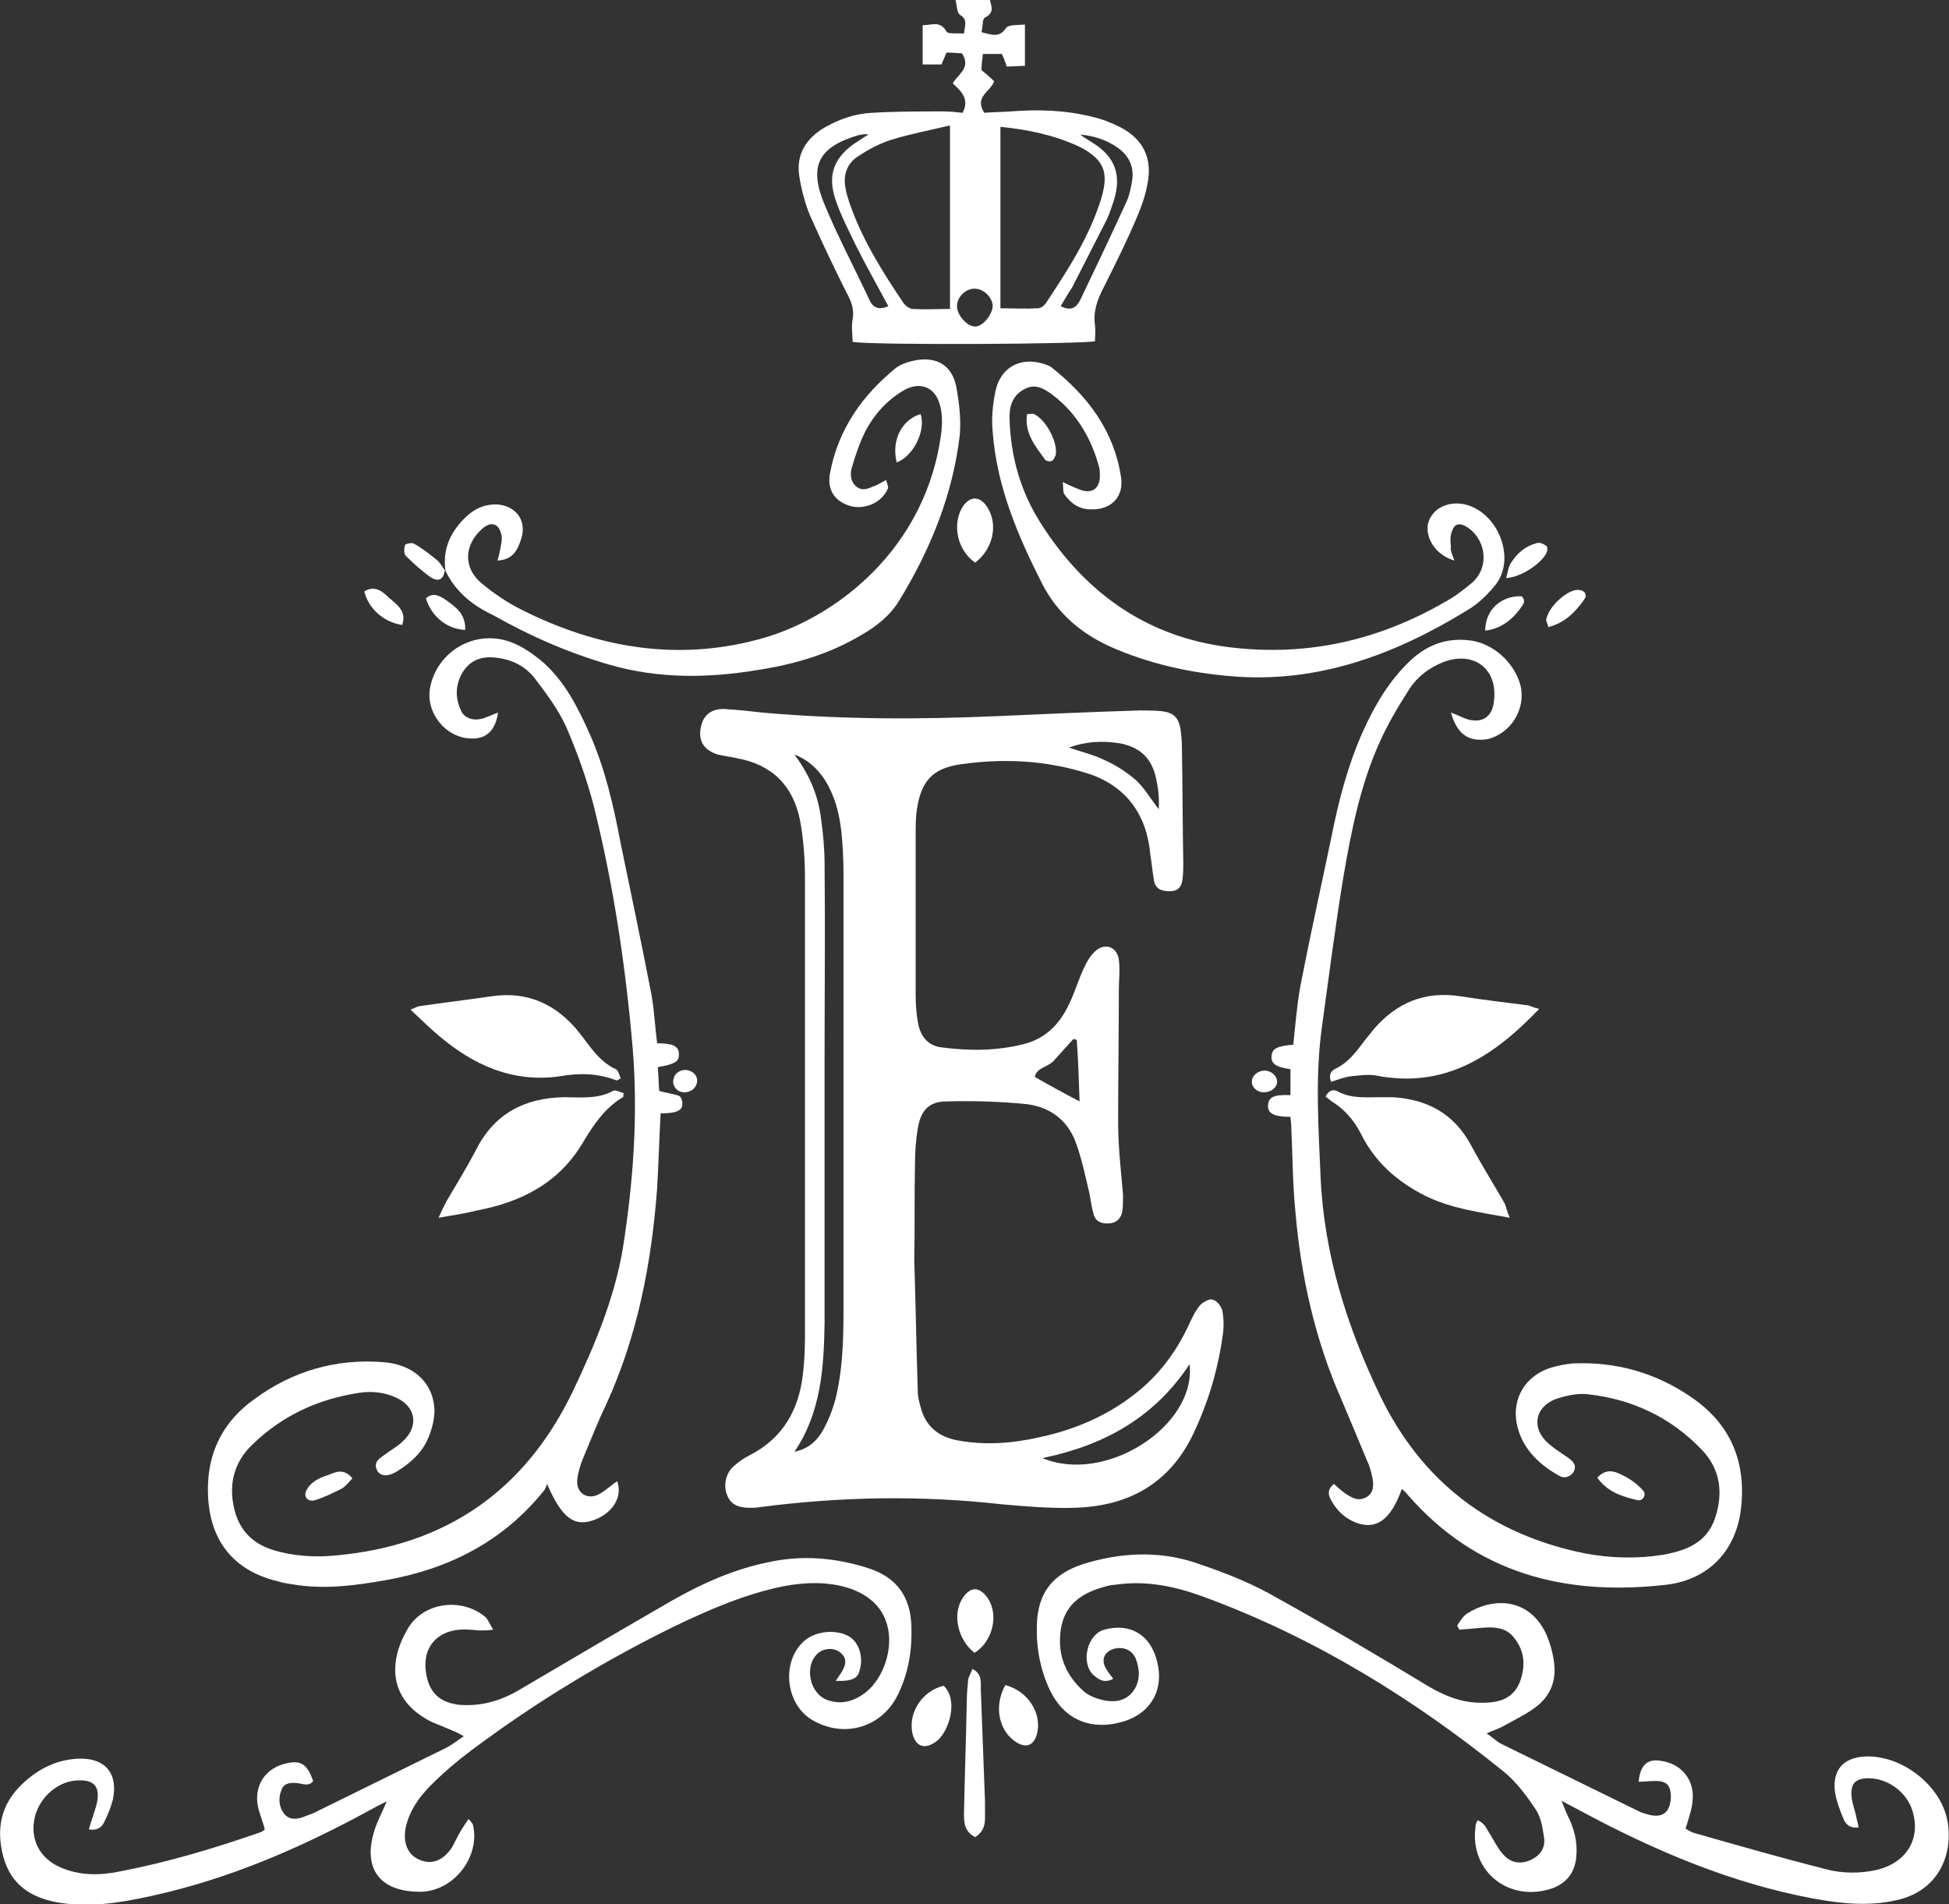 <?xml version="1.0" encoding="utf-8"?>
<!-- Generator: Adobe Illustrator 19.0.1, SVG Export Plug-In . SVG Version: 6.00 Build 0)  -->
<svg version="1.1" id="Layer_1" xmlns="http://www.w3.org/2000/svg" xmlns:xlink="http://www.w3.org/1999/xlink" x="0px" y="0px"
	 viewBox="-939 568.6 278.2 271.8" style="enable-background:new -939 568.6 278.2 271.8;" xml:space="preserve">
<rect x="-939" y="568.6" width="278.2" height="271.8" fill="#333333" stroke="none"/>
<style type="text/css">
	.st0{fill:#FFFFFF;}
</style>
<path class="st0" d="M-808.5,748.4c0.2,6.2,0.3,12.5,0.5,18.7c0,0.8,0.2,1.6,0.4,2.3c0.7,2.8,2.6,4.3,5.4,4.8
	c3.9,0.7,7.8,0.4,11.7-0.5c5.6-1.2,10.8-3.6,15.1-7.5c2.5-2.3,4.4-5,5.9-8.1c0.5-1.1,1-2.2,1.7-3.1c0.4-0.5,1.4-1.1,1.9-0.9
	c0.6,0.1,1.3,1,1.4,1.7c0.2,1.2,0.2,2.4,0,3.6c-0.7,4.9-2.1,9.5-4.2,13.9c-3.4,7.1-9.3,10.3-17,10.5c-3.4,0.1-6.9-0.2-10.3-0.5
	c-11.5-1.3-23-1.1-34.5,0.4c-0.5,0.1-1,0.1-1.4,0.1c-1.8,0-2.8-0.5-3.3-1.8c-0.6-1.4-0.2-3.2,1-4.2c0.7-0.6,1.4-1.1,2.2-1.5
	c4.7-2.4,7-6.4,7.6-11.5c0.2-1.7,0.3-3.5,0.3-5.3c0-21.8,0-43.7,0-65.5c0-2.8-0.2-5.6-0.7-8.3c-1-5-4-8-9.1-8.9
	c-0.9-0.2-1.7-0.3-2.6-0.5c-2-0.6-2.8-1.9-2.5-3.7c0.3-1.9,1.5-2.9,3.5-2.8c1.8,0.1,3.5,0.3,5.3,0.5c11.3,1,22.5,1,33.8,0.5
	c6.7-0.3,13.4-0.6,20.1-0.8c1,0,2.1,0,3.1,0.1c1.7,0.2,2.4,0.9,2.7,2.5c0.1,0.8,0.2,1.6,0.2,2.4c0.1,5.6,0.1,11.2,0.2,16.8
	c0,0.7,0,1.4-0.1,2.2c-0.1,1.1-0.6,1.8-1.8,1.8s-2.1-0.3-2.3-1.6c-0.2-1.2-0.3-2.4-0.5-3.6c-0.5-5.7-3.4-9.8-8.9-11.6
	c-6-1.9-12.1-2.2-18.3-1.3c-3.9,0.6-5.5,2.4-6.1,6.3c-0.2,1.2-0.2,2.4-0.2,3.6c0,7.7,0,15.4,0,23c0,1.4,0.1,2.9,0.4,4.3
	c0.4,1.8,1.5,3,3.4,3.2c3.9,0.5,7.8,0.5,11.7-0.5c3.1-0.8,5.1-2.9,6.4-5.7c0.8-1.6,1.3-3.4,2.1-5.1c0.4-0.9,1-1.9,1.7-2.5
	c1.4-1.2,3.1-0.5,3.3,1.3c0.2,1.4,0,2.9,0,4.3c0,6.3-0.1,12.6-0.1,18.9c0,3.4,0.4,6.9,0.7,10.3c0,0.8,0,1.6-0.1,2.4
	c-0.2,1-0.8,1.6-1.8,1.7c-1.1,0.1-2-0.2-2.3-1.3c-0.3-1-0.4-2-0.6-3c-0.6-2.5-1.1-5-2-7.4c-1.2-3.1-3.7-4.9-6.9-5.3
	c-3.8-0.4-7.7-0.5-11.5-0.4c-2.5,0-3.7,1.3-4.1,3.9c-0.3,1.7-0.4,3.5-0.4,5.3C-808.5,739.5-808.4,744-808.5,748.4
	C-808.3,748.4-808.4,748.4-808.5,748.4z M-825.6,775.8c2-0.4,3.3-1.6,4.2-3.3c0.7-1.3,1.2-2.6,1.6-4c1.1-4.3,1.2-8.7,1.2-13.1
	c0-20.7,0-41.4,0-62.1c0-2-0.1-4-0.3-6c-0.3-2.6-0.9-5-2.3-7.3c-1.1-1.7-2.5-3-4.4-3.7c2.1,2.8,3.4,5.8,3.8,9.2
	c0.3,2.1,0.5,4.3,0.5,6.4c0.1,9.3,0,18.6,0,27.8c0,12.6,0,25.1,0,37.7C-821.4,763.8-821.8,770.2-825.6,775.8z M-790.2,776.7
	c9,3.8,22-4.6,21-13.4C-774.2,770.9-781.4,774.9-790.2,776.7z M-786.4,675.3c1.7,0.6,3.5,1,5.1,1.8c1.6,0.7,3.1,1.7,4.4,2.8
	c1.3,1.2,2.2,2.8,3.3,4.2c0.1-1.7-0.1-3.3-0.5-4.9c-0.7-2.6-2.4-4-5-4.5C-781.6,674.3-784,674.4-786.4,675.3z M-785.3,717
	c-0.2,0-0.3-0.1-0.5-0.1c-0.9,1-1.8,2-2.7,3c-0.8,1-2.5,1-2.8,2.4c2.1,1.2,4.1,2.3,6.4,3.5C-785,722.7-785.1,719.9-785.3,717z"/>
<path class="st0" d="M-867.9,670.3c-0.4,2.6-1.7,3.8-3.9,3.7c-3.6-0.1-6.5-3.7-5.8-7.3c1-5.1,6.3-8.3,11.4-6.5
	c1.7,0.6,3.4,1.8,4.8,3c3.1,2.8,4.9,6.4,6.6,10.2c2.2,5,3.4,10.3,4.4,15.6c1.5,7.2,3,14.4,4.4,21.6c0.4,2.3,0.5,4.6,0.8,6.9
	c2.2,0,3.1,0.4,3.1,1.5c0.1,1.1-0.6,1.5-3,1.9c0.1,1.2,0.1,2.3,0.2,3.4c1,0.3,2,0.4,2.8,0.7c0.3,0.1,0.5,0.7,0.5,1
	c0.1,1.1-0.8,1.5-3.1,1.5c-0.2,3.6-0.3,7.2-0.5,10.7c-0.8,10.7-2.8,21.1-7.3,30.9c-1.2,2.5-2.2,5.1-3.3,7.7c-0.4,1-0.7,2-0.8,3
	c-0.2,1.9,1.5,3,3.2,2c0.9-0.5,1.6-1.2,2.5-1.8c0.8,2.2-0.6,4.5-3.2,5.5c-2.9,1.1-4.7-0.2-6.8-5.1c-0.2,0.5-0.3,0.8-0.5,1
	c-5.8,7.2-13.5,11.1-22.4,12.7c-4.5,0.8-9,1.4-13.6,0.6c-0.6-0.1-1.3-0.2-1.9-0.4c-7.2-1.7-10.3-6.9-10-14c0.2-5,2.5-9.1,6.6-12
	c5.4-4,11.6-5.8,18.3-5.3c4.3,0.3,7.1,2.8,7.4,6.5c0.1,1.4-0.3,3-0.9,4.4c-0.9,2.1-2.6,3.6-4.6,4.8c-1.2,0.7-2.3,0.6-2.7-0.3
	c-0.5-1.1,0.3-1.6,1-2.1c0.9-0.7,1.9-1.2,2.7-2c2.3-2.1,1.9-4.9-0.9-6.2c-1.7-0.8-3.6-1-5.4-0.7c-5.9,0.9-11,3.3-15.2,7.4
	c-2.4,2.3-3.3,5.2-2.7,8.5c0.6,3.4,2.5,5.5,5.6,6.5c2.9,0.9,6,1.1,9,0.8c15.8-1.4,27.1-9.3,33.9-23.5c3.1-6.5,5.9-13.2,7.1-20.3
	c1.5-9.5,2.2-19.1,1.4-28.7c-1-11.6-2.7-23-5.5-34.3c-1-3.9-2.4-7.8-4-11.5c-1.1-2.4-2.8-4.7-4.4-6.8c-1.3-1.7-3.1-2.7-5.3-3
	c-2-0.3-3.7,0.1-4.9,1.8c-1.2,1.8-1.3,3.8-0.4,5.7c0.4,1,1.6,1.5,2.9,1.2C-869.8,671.1-869,670.7-867.9,670.3z"/>
<path class="st0" d="M-731.9,670.3c1.1,0.4,1.8,0.8,2.5,1c2,0.5,3.3-0.4,3.6-2.3c0.8-4.8-2.7-7.6-7.2-5.9c-2,0.8-3.7,2.1-4.8,3.8
	c-1.6,2.5-3.1,5-4.3,7.7c-2.7,6-4,12.5-5.1,18.9c-1.2,7.2-2.1,14.4-3.1,21.6s-0.5,14.3-0.2,21.5c0.5,11.1,3.8,21.4,8.5,31.2
	c6,12.4,15.9,19.8,29.2,22.5c3.7,0.7,7.5,0.8,11.2,0.2c3.3-0.6,6.2-1.7,7.4-5.2c1.2-3.6,0.8-7-1.9-9.8c-4.4-4.6-9.9-7.2-16.2-7.9
	c-1.5-0.2-3.2,0.2-4.7,0.7c-3,1.2-3.4,4.2-1,6.3c0.9,0.8,1.9,1.4,2.9,2.1c0.7,0.5,1.2,1.1,0.7,2c-0.5,0.7-1.3,1-2.1,0.5
	c-3-1.7-5.3-4-6-7.4c-0.7-3.7,1.3-6.9,4.9-8c1-0.3,2-0.5,3-0.6c6.2-0.3,11.9,1.3,17,4.8c5.6,3.8,7.9,9.2,7.1,16
	c-0.7,5.8-4.5,10.1-10.8,10.8c-14.3,1.6-27-1.6-36.8-12.9c-0.2-0.3-0.5-0.5-0.8-0.8c-1.6,4.5-3.7,5.9-6.6,4.8
	c-1.5-0.6-2.7-1.7-3.5-3.2c-0.4-0.7-0.6-1.5,0.4-2.3c0.6,0.5,1.1,1,1.7,1.4c0.9,0.6,1.8,1.1,2.9,0.5c1.1-0.6,1.1-1.7,0.9-2.8
	c-0.2-0.9-0.4-1.7-0.8-2.5c-1.2-2.9-2.4-5.8-3.6-8.6c-3.8-8.6-5.8-17.6-6.6-26.9c-0.4-4.1-0.4-8.3-0.6-12.4c0-0.4-0.1-0.8-0.1-1.1
	c-2.4,0-3.3-0.5-3.2-1.7c0.1-1.1,0.8-1.5,3.2-1.4c0-1.2,0-2.5,0-3.7c-2.1-0.3-2.8-0.8-2.7-1.9c0.1-1,0.7-1.4,3.1-1.6
	c0.3-2.7,0.5-5.5,1-8.3c1.4-7.2,3-14.4,4.5-21.6c1-5,2.3-10,4.4-14.7c1.7-3.8,3.8-7.4,6.9-10.3c2.4-2.2,5.1-3.2,8.4-2.8
	s6.3,3.1,7.2,6.3c0.9,3.4-1.3,7-4.7,7.8C-729.4,674.5-731,673.4-731.9,670.3z"/>
<path class="st0" d="M-731,800.6c0.4-0.6,0.8-1.3,1.4-1.7c3.4-2.2,8.6-2.5,11.2,2.7c0.6,1.3,1,2.7,1.2,4.1c0.4,2.6-0.4,4.8-2.4,6.4
	c-1.4,1.1-3.1,1.9-4.7,2.8c-0.7,0.4-1.4,0.6-2.5,1.1c0.9,0.6,1.5,1.2,2.1,1.5c6.5,3.2,13.1,6.4,19.6,9.6c0.4,0.2,0.7,0.3,1.1,0.4
	c2.2,0.7,3.4-0.1,3.5-2.4c0-1.8-0.7-2.4-2.5-2.3c-0.7,0-1.4,0.1-2.1,0.1c0.2-2.3,1.2-3.3,3.1-3c3,0.4,4.9,2.7,4.6,5.7
	c-0.1,1.3-0.6,2.6-1,4c0.4,0.2,0.8,0.5,1.2,0.6c6.3,1.8,12.6,3.6,18.9,5.2c2.3,0.6,4.8,0.6,7.1,0.1c4.3-1,6.4-4.4,5.2-8.4
	c-0.8-2.7-3.5-4.7-6.3-4.7c-1.9,0-2.6,0.8-2.4,2.7c0.1,0.9,0.4,1.7,0.6,2.5c0.1,0.6,0.3,1.2,0.4,1.8c-1.3,0.2-1.9-0.5-2.2-1.3
	c-0.5-1.2-1-2.5-1.2-3.9c-0.3-3,1.2-4.7,4.2-4.9c5.3-0.3,11,4.1,11.9,9.3c0.8,4.7-1.3,9.9-7.3,11.2c-3.9,0.9-7.8,0.5-11.7-0.2
	c-11.9-2.2-22.9-6.9-33.5-12.6c-0.7-0.4-1.4-0.7-2.6-1.4c0.4,1,0.6,1.6,0.9,2.2c0.9,1.8,1.4,3.7,1.2,5.8c-0.2,2.2-1.3,3.7-3.4,4.5
	c-6.1,2.1-11.8-2.3-11-8.7c0-0.3,0.1-0.6,0.3-1c1.1,0.4,1.3,1.3,1.8,2c0.6,1,1.1,2,1.8,2.8c1.1,1.3,2.5,1.5,3.9,0.9s2.2-1.7,2-3.2
	c-0.2-1.3-0.4-2.8-1.1-3.9c-1.3-2-2.8-4-4.6-5.5c-13-10.5-27.1-19.2-42.9-25c-3.8-1.4-7.8-2.3-12-1.8c-0.6,0.1-1.3,0.1-1.9,0.3
	c-3.1,0.8-5.7,2.3-6.4,5.7c-0.7,3.7,0.4,6.8,3.2,9.3c0.8,0.7,2,1.1,3,1.3c1.6,0.3,3.1,0,4.1-1.4s0.9-3.1,0.3-4.6
	c-0.5-1.2-1.7-1.7-3-1.4c-1.5,0.4-2,1.6-1.2,2.9c0.3,0.5,0.6,0.9,1,1.4c-1.3,0.7-2.1,0.1-2.9-0.6c-1.8-1.9-0.7-5.8,1.6-6.4
	c3.2-0.9,6,0.3,7.2,3.4c1.8,4.7-0.3,8.8-5.2,9.9c-4.3,1-7.8-0.7-9.7-4.6c-1.4-2.9-2-6.1-1.9-9.3c0.1-4.7,2.3-7.4,6.7-8.8
	c5.2-1.6,10.6-1.9,15.8-0.2c3.6,1.2,7.3,2.6,10.6,4.4c7.8,4.3,15.4,8.8,23,13.4c2.6,1.5,5.2,2.4,8.2,2.2c2.2-0.1,3.9-0.9,4.7-3.1
	c0.8-2.3,0.6-4.4-1-6.3c-1.1-1.3-2.6-1.4-4.2-1.3c-1.2,0.1-2.3,0.2-3.5,0.3C-730.7,801.1-730.9,800.9-731,800.6z"/>
<path class="st0" d="M-819.7,808.5c0.4-0.6,0.6-0.9,0.8-1.2c0.8-1.3,0.7-2.1-0.1-2.8c-0.9-0.8-2.4-0.7-3.3,0.1
	c-2,1.9-1.1,5.9,1.6,6.7c1.9,0.6,3.6,0.1,5.2-1.1c2.7-2.1,4.1-6.5,3.1-9.8c-0.8-2.7-2.8-4.2-5.3-5.1c-3.1-1-6.3-0.9-9.5-0.3
	c-5.4,1.1-10.5,3.3-15.5,5.7c-10.2,5-19.9,10.9-29,17.7c-2,1.5-4,3.2-5.8,5c-1.7,1.7-3.1,3.7-3.6,6.1c-0.4,2.1,0.3,3.8,1.9,4.5
	c1.8,0.8,3.4,0.2,4.7-1.7c0.4-0.7,0.7-1.4,1.1-2.1c0.4-0.7,0.8-1.3,1.3-2c0.3,0.4,0.5,0.6,0.6,0.8c1.1,4.5-2.6,9.4-7.3,9.6
	c-0.2,0-0.3,0-0.5,0c-5.5-0.1-7.9-3.3-6.3-8.6c0.4-1.4,1.1-2.6,1.8-4.3c-1,0.5-1.8,0.9-2.5,1.3c-9.9,5.4-20.1,9.8-31.1,12.2
	c-4.5,1-9,1.7-13.5,0.9c-3.7-0.7-6.5-2.5-7.6-6.4c-1.1-4-0.4-7.6,2.7-10.5c2.3-2.2,5-3.5,8.1-3.6c3.8-0.1,5.6,2.2,4.8,5.9
	c-0.3,1.1-0.7,2.1-1.2,3.1c-0.3,0.7-0.9,1.3-2.2,1.1c0.2-0.9,0.5-1.6,0.7-2.3c0.2-0.6,0.4-1.2,0.5-1.8c0.3-2-0.5-2.9-2.4-2.9
	c-3-0.1-5.7,2.2-6.5,5.1c-0.8,3.2,0.6,6,3.6,7.3c2.7,1.2,5.6,1.2,8.5,0.6c6.8-1.3,13.5-3.3,20.1-5.6c0.2-0.1,0.4-0.2,0.6-0.4
	c-0.3-1.2-0.8-2.3-1-3.4c-0.5-2.7,0.9-5.1,3.6-5.9c2.4-0.7,3.4-0.2,4.3,2.4c-0.6,0.8-1.4,0.4-2.2,0.3c-0.9-0.1-1.9-0.1-2.3,0.9
	c-0.5,1.2-0.4,2.4,0.3,3.4c0.7,0.9,1.6,0.9,2.6,0.6c0.7-0.3,1.5-0.5,2.2-0.9c6.1-3,12.2-6,18.3-9c0.8-0.4,1.6-1,2.6-1.7
	c-0.7-0.4-1.1-0.6-1.6-0.8c-0.9-0.4-1.9-0.8-2.9-1.2c-6.5-3.2-6.2-8.9-3.4-13.5c2.3-3.7,7.7-4.3,11-1.5c0.4,0.4,0.6,1,1.1,1.8
	c-0.9,0.1-1.4,0.1-1.9,0.1s-1-0.1-1.4-0.1c-4.8-0.4-7.4,2.8-6,7.4c0.7,2.1,2.2,3,4.3,3.3c3.1,0.3,6-0.5,8.7-2.1
	c7.3-4.3,14.6-8.6,21.9-12.8c4.2-2.4,8.7-4.4,13.5-5.4c4.9-1.1,9.7-0.7,14.4,0.8c4.1,1.3,6.1,4.1,6.2,8.4c0.1,3.3-0.4,6.5-1.9,9.6
	c-2.3,4.8-7.8,6.4-12.4,3.6c-3.7-2.3-4.3-8.3-1-11.2c1.6-1.4,4.4-1.7,6.3-0.7c1.5,0.8,2.2,3,1.6,4.9
	C-816.5,808.1-817.4,808.6-819.7,808.5z"/>
<path class="st0" d="M-817.3,617.4c0-1-0.2-2.2,0-3.2c0.3-1.6-0.3-2.8-1-4.1c-1.8-3.6-3.5-7.2-5.1-10.8c-0.7-1.7-1.2-3.6-1.5-5.5
	c-0.5-3.1,0.9-5.4,3.6-7c2.1-1.2,4.4-2,6.8-2.1c3.3-0.2,6.7-0.2,10.1-0.2c0.9,0,1.9,0.1,2.8,0.2c1-1.9-0.1-3-1.4-4.2
	c0.7-1.3,2.7-2.2,1.3-4.3c-0.6,0-1.3-0.1-2.2-0.1c-0.2,0.6-0.5,1.1-0.7,1.7c-0.9,0-1.7,0-2.7,0c0-1.9,0-3.7,0-5.6
	c1.3,0,2.5-0.7,3.4,0.9c0.2,0.4,1.6,0.2,2.5,0.3c0.1-1.1,0.6-2-0.6-2.7c-0.4-0.3-0.4-1.2-0.6-2.1c1.8,0,3.2,0,4.9,0
	c0.2,0.9,0.7,1.8-0.7,2.5c-0.4,0.2-0.3,1.3-0.5,2.1c1.4,0.3,2.5,0.9,3.5-0.6c0.3-0.5,1.7-0.4,2.7-0.5c0,2.1,0,3.9,0,5.9
	c-0.9,0-1.7,0.1-2.6,0.1c-0.2-0.6-0.4-1.2-0.7-1.8c-0.9,0-1.7,0-2.7,0c-0.1,0.8-0.2,1.5-0.2,2.3c0.6,0.5,1.2,1,1.8,1.6
	c-0.5,1.5-2.9,2.2-1.4,4.5c1.1-0.1,2.4-0.1,3.8-0.2c3.9-0.3,7.8-0.2,11.7,0.8c1.4,0.3,2.8,0.9,4,1.5c3.2,1.7,4.5,4.4,3.8,8
	c-0.3,1.7-0.9,3.4-1.6,5c-1.4,3.3-3,6.5-4.6,9.7c-0.9,1.7-1.6,3.5-1.3,5.5c0.1,0.8,0,1.6,0,2.3
	C-784.2,617.7-813.7,617.9-817.3,617.4z M-803.4,586.5c-2.9,0.7-5.6,1.2-8.2,2c-1.7,0.5-3.4,1.4-4.9,2.4c-1.6,1-2.2,2.7-1.8,4.6
	c0.1,0.6,0.3,1.3,0.5,1.9c1.8,5.3,4.7,9.9,7.8,14.5c0.3,0.4,0.9,0.8,1.3,0.8c1.7,0.1,3.5,0,5.3,0
	C-803.4,603.9-803.4,595.4-803.4,586.5z M-796.2,586.7c0,8.7,0,17.1,0,25.9c1.9,0,3.6,0.1,5.3,0c0.5,0,1-0.4,1.3-0.9
	c3.1-4.7,6.1-9.3,7.8-14.8c1.1-3.7,0.4-5.5-3-7.3C-788.4,587.9-792.2,587.1-796.2,586.7z M-787.6,612.3c1.4,0.7,2.2,0.3,2.8-0.9
	c2.2-4.6,4.4-9.2,6.5-13.8c0.5-1,0.7-2.1,0.9-3.2c0.3-1.9-0.4-3.5-1.9-4.6c-1.6-1.2-3.5-1.8-5.5-2c0.6,0.5,1.2,0.8,1.8,1.2
	c3.2,2,4.1,4.6,3,8.2c-0.3,0.9-0.6,1.8-1,2.7c-1.7,3.3-3.3,6.5-5,9.8C-786.5,610.4-787,611.3-787.6,612.3z M-812.2,612.3
	c-1.6-3-3.2-5.8-4.7-8.8c-1-2.1-2.1-4.2-2.8-6.3c-1.3-3.7-0.2-6.3,3.1-8.4c0.5-0.3,1-0.7,1.6-1c-0.6-0.1-1,0-1.5,0.1
	c-5.7,1.7-7.1,4.4-4.8,9.9c1.9,4.6,4.3,9.1,6.4,13.6C-814.4,612.5-813.6,612.9-812.2,612.3z M-797.3,612.2c-0.1-1.2-1.3-2.4-2.6-2.4
	c-1.3,0-2.5,1.2-2.5,2.5c0,1.3,1.5,3,2.7,2.9C-798.6,615.1-797.3,613.4-797.3,612.2z"/>
<path class="st0" d="M-875.4,650.1c-0.5-3.2,0.8-5.8,3.1-7.9c1.2-1.1,2.7-1.7,4.4-1.6c2.7,0.3,4.1,2.4,3.3,4.9
	c-0.5,1.5-1.1,3-3.4,3.1c0.2-0.6,0.3-1.1,0.4-1.6c0.1-0.6,0.3-1.3,0.2-1.9c-0.3-1.8-1.5-2.2-2.8-1c-2.6,2.3-2.7,5.6,0,7.8
	c1.7,1.4,3.6,2.7,5.6,3.7c10.7,5.4,22,7.4,33.7,4.3c10.9-2.8,24.3-12.9,26.3-29.9c0.1-1.2,0.1-2.6-0.3-3.8c-0.7-2.4-2.8-3.1-4.9-2
	c-2.5,1.4-4.4,3.5-5.7,6c-0.8,1.6-1.4,3.4-1.9,5.1c-0.3,1-0.2,2.1,0.7,2.8c1,0.7,1.8,0.1,2.7-0.2c0.4-0.2,0.8-0.4,1.5-0.8
	c0.1,0.6,0.4,1,0.2,1.3c-0.9,2-3.3,3-5.4,2.4c-2.2-0.7-3.3-2.3-2.8-4.8c1.2-6.2,4.6-11,9.4-14.9c0.8-0.6,1.9-0.9,2.9-1.1
	c3-0.5,5.1,0.8,5.7,3.8c0.4,2.2,0.7,4.6,0.5,6.9c-1,8.5-4.2,16.4-8.7,23.7c-1.3,2.1-3.2,3.6-5.3,4.8c-4.5,2.7-9.5,4.2-14.7,5
	c-7.1,1.2-14.2,1.3-21.2-0.7c-5.9-1.7-11.4-4.1-16.7-7.1C-871.6,655-874,653-875.4,650.1L-875.4,650.1z"/>
<path class="st0" d="M-731.4,648.6c-2.5-0.7-4.1-3-3.8-5.1c0.4-2,2.4-3.3,4.8-3c4.9,0.7,7.9,7.4,5,11.4c-1.1,1.4-2.5,2.8-4,3.7
	c-10.4,6.4-21.5,10.6-34,9.5c-5.9-0.5-11.7-1.8-17.1-4.2c-4.2-1.9-7.5-4.7-9.7-8.9c-3.5-6.9-6.5-13.9-7.1-21.7c-0.2-2,0-4,0.4-5.9
	c0.8-3.7,4.1-5.1,7.6-3.6c0.2,0.1,0.4,0.2,0.6,0.4c5,4,8.7,8.9,9.7,15.4c0.5,2.9-1.4,4.8-4.3,4.7c-1.7,0-2.9-0.9-3.8-2.2
	c-0.2-0.4-0.1-1-0.2-1.7c1,0.5,1.7,0.8,2.5,1.1c1.6,0.6,2.7-0.1,2.8-1.8c0-0.5,0-1-0.1-1.4c-1.1-4.1-3.2-7.7-6.6-10.3
	c-1.2-0.9-2.5-1.7-4-0.9c-1.6,0.8-2.2,2.2-2.2,4c0.1,5.6,1.6,10.8,4.6,15.4c6.3,9.8,15.1,16.1,27,17.5c10.9,1.3,21-1,30.4-6.4
	c1.5-0.8,2.8-1.8,4.1-2.9c2.5-2.3,1.9-6.3-1-8c-0.9-0.5-1.6-0.3-1.9,0.6c-0.3,0.7-0.3,1.5-0.2,2.3
	C-732,647.2-731.7,647.8-731.4,648.6z"/>
<path class="st0" d="M-876.4,742.4c0.5-1.1,0.8-1.7,1.1-2.3c1.4-2.4,2.9-4.8,4.2-7.3c2.6-5.2,6.9-7.5,12.6-7.6c2.4,0,4.8,0.3,7-0.9
	c0.4-0.2,1,0.2,1.5,0.3c0,0.3,0,0.6-0.1,0.6c-2.5,1.5-4.1,3.8-5.6,6.3c-3.4,5.9-8.9,8.7-15.4,9.9
	C-872.6,741.8-874.2,742-876.4,742.4z"/>
<path class="st0" d="M-723.5,742.4c-4.4-0.8-8.3-1.3-12-3.1c-4-2-7.2-4.8-9.2-8.8c-1-2-2.4-3.6-4.2-4.7c-0.3-0.2-0.6-0.5-0.9-0.7
	c0.5-0.9,1.1-1.1,1.8-0.7c1.9,1,3.9,0.8,5.9,0.8c0.6,0,1.3,0,1.9,0c5,0.3,8.8,2.4,11.2,6.9c1.5,2.8,3.2,5.5,4.8,8.3
	C-724,740.9-723.9,741.5-723.5,742.4z"/>
<path class="st0" d="M-719.3,712.6c-6.6,6.9-13.6,11.4-23.3,9.5c-1.1-0.2-2.4,0-3.5,0.1c-1,0.1-1.9,0.5-2.9,0.8
	c-0.4-1,0-1.6,0.7-1.9c1.8-0.9,2.9-2.4,4.1-4c0.4-0.5,0.8-1,1.2-1.5c3.3-3.9,7.4-5.6,12.5-4.8c3.2,0.5,6.5,0.9,9.7,1.3
	C-720.5,712.2-720.1,712.4-719.3,712.6z"/>
<path class="st0" d="M-880.4,712.7c0.8-0.3,1-0.5,1.3-0.5c3.4-0.5,6.8-0.9,10.2-1.4c5.3-0.8,9.4,1.2,12.6,5.2
	c1.5,1.9,2.8,4.1,5.2,5.2c0.4,0.2,0.5,0.9,0.7,1.3c-0.3,0.2-0.5,0.3-0.6,0.3c-2.6-1-5.2-1.1-8-0.6c-6.8,1-12.5-1.6-17.5-5.9
	C-877.7,715.3-878.9,714.1-880.4,712.7z"/>
<path class="st0" d="M-799.8,830.8c-1.6-0.8-1.6-2.2-1.6-3.4c0.1-5.3,0.3-10.7,0.4-16c0-1,0.1-2.1,0.2-3.1c0.1-0.5,0.4-0.9,0.6-1.5
	c1.4,0.7,1.2,1.9,1.2,2.9c0.2,5.3,0.4,10.7,0.6,16c0,0.8,0,1.6,0,2.4C-798.4,829.2-798.7,830.1-799.8,830.8z"/>
<path class="st0" d="M-804.3,809.2c2.2,2.1,0.7,6.6-1,7.9c-1.7,1.3-3.1,0.8-3.5-1.3C-809.3,812.9-807.3,809.9-804.3,809.2z"/>
<path class="st0" d="M-799.9,804.5c-2.4-1.9-3.2-5.5-1.7-7.8c1.1-1.7,2.4-1.7,3.6,0C-796.4,799.1-797.3,802.9-799.9,804.5z"/>
<path class="st0" d="M-799.8,648.9c-2.5-1.7-3.3-5.3-1.9-7.8c1.1-1.8,2.6-1.8,3.7,0C-796.5,643.6-797.3,647-799.8,648.9z"/>
<path class="st0" d="M-795.5,809.1c3.1,0.8,5.1,3.8,4.6,6.6c-0.4,2.1-1.7,2.6-3.4,1.3C-796.5,815.3-797.1,812-795.5,809.1z"/>
<path class="st0" d="M-792.4,627.7c0.4,0,0.8-0.1,1,0c1.7,0.8,3.4,4,3.1,5.8c-0.1,0.3-0.3,0.8-0.6,0.9s-0.9,0-1-0.3
	C-791.2,632.3-792.8,630.4-792.4,627.7z"/>
<path class="st0" d="M-881.6,657.8c-2.6-0.4-4.8-2.3-5.4-4.8c1.5-0.9,2.6,0,3.5,0.9C-882.3,654.9-880.9,655.9-881.6,657.8z"/>
<path class="st0" d="M-811,634.6c-0.8-3.1,0.7-6.1,3.4-6.9C-806.8,630-808.6,633.7-811,634.6z"/>
<path class="st0" d="M-711,779.5c1.3-1.4,2.5-0.9,3.5-0.4c1.1,0.5,2.2,1.3,3,2.2c0.6,0.6,0,1.6-0.8,1.4
	C-707.4,782.2-709.5,781.6-711,779.5z"/>
<path class="st0" d="M-724,651.1c0.2-0.8,0.3-1.6,0.7-2.2c0.9-1.4,2.1-2.4,3.7-2.8c0.4-0.1,0.9,0.1,1.3,0.4c0.2,0.1,0.2,0.6,0.1,0.9
	C-718.9,649-721.9,651-724,651.1z"/>
<path class="st0" d="M-888.7,779.6c-0.5,0.5-1,1.2-1.6,1.5c-1.2,0.6-2.4,1.2-3.7,1.6c-1,0.3-1.7-0.4-1.3-1.3
	c0.6-1.3,1.9-1.9,3.2-2.3C-891.1,778.7-889.9,778.1-888.7,779.6z"/>
<path class="st0" d="M-875.5,650c-0.2,1.3-0.9,1.7-2,1c-1.3-0.9-2.5-2-3.6-3.1c-0.3-0.3-0.2-1.1-0.1-1.5c0.1-0.2,1-0.4,1.3-0.2
	c1.1,0.6,2.1,1.4,3.1,2.2C-876.2,648.8-875.9,649.5-875.5,650C-875.4,650.1-875.5,650-875.5,650z"/>
<path class="st0" d="M-718,658.1c-0.1-0.5-0.3-0.8-0.3-1c0.2-1.7,2.7-4.1,4.3-4.3c1.1-0.1,1.7,0.6,1.1,1.4
	C-714.1,655.9-715.6,657.5-718,658.1z"/>
<path class="st0" d="M-727,658.6c0-2.9,2.2-5,5.2-4.9c0.6,0.6,0.3,1.1-0.1,1.6C-723.2,657.2-725,658.4-727,658.6z"/>
<path class="st0" d="M-872.6,658.5c-2.6-0.1-4.8-1.9-5.6-4.5c1-0.9,1.9-0.4,2.8,0.2C-874,655.2-872.5,656.2-872.6,658.5z"/>
<path class="st0" d="M-756.7,723c0,0.8-0.9,1.5-1.9,1.5s-1.8-0.8-1.7-1.6c0-0.8,0.9-1.5,1.8-1.5C-757.5,721.4-756.7,722.2-756.7,723
	z"/>
<path class="st0" d="M-839.5,723c-0.1,0.9-0.9,1.5-1.8,1.5c-1,0-1.7-0.8-1.6-1.7c0.1-0.9,0.8-1.5,1.8-1.5
	C-840.1,721.4-839.4,722.1-839.5,723z"/>
</svg>

